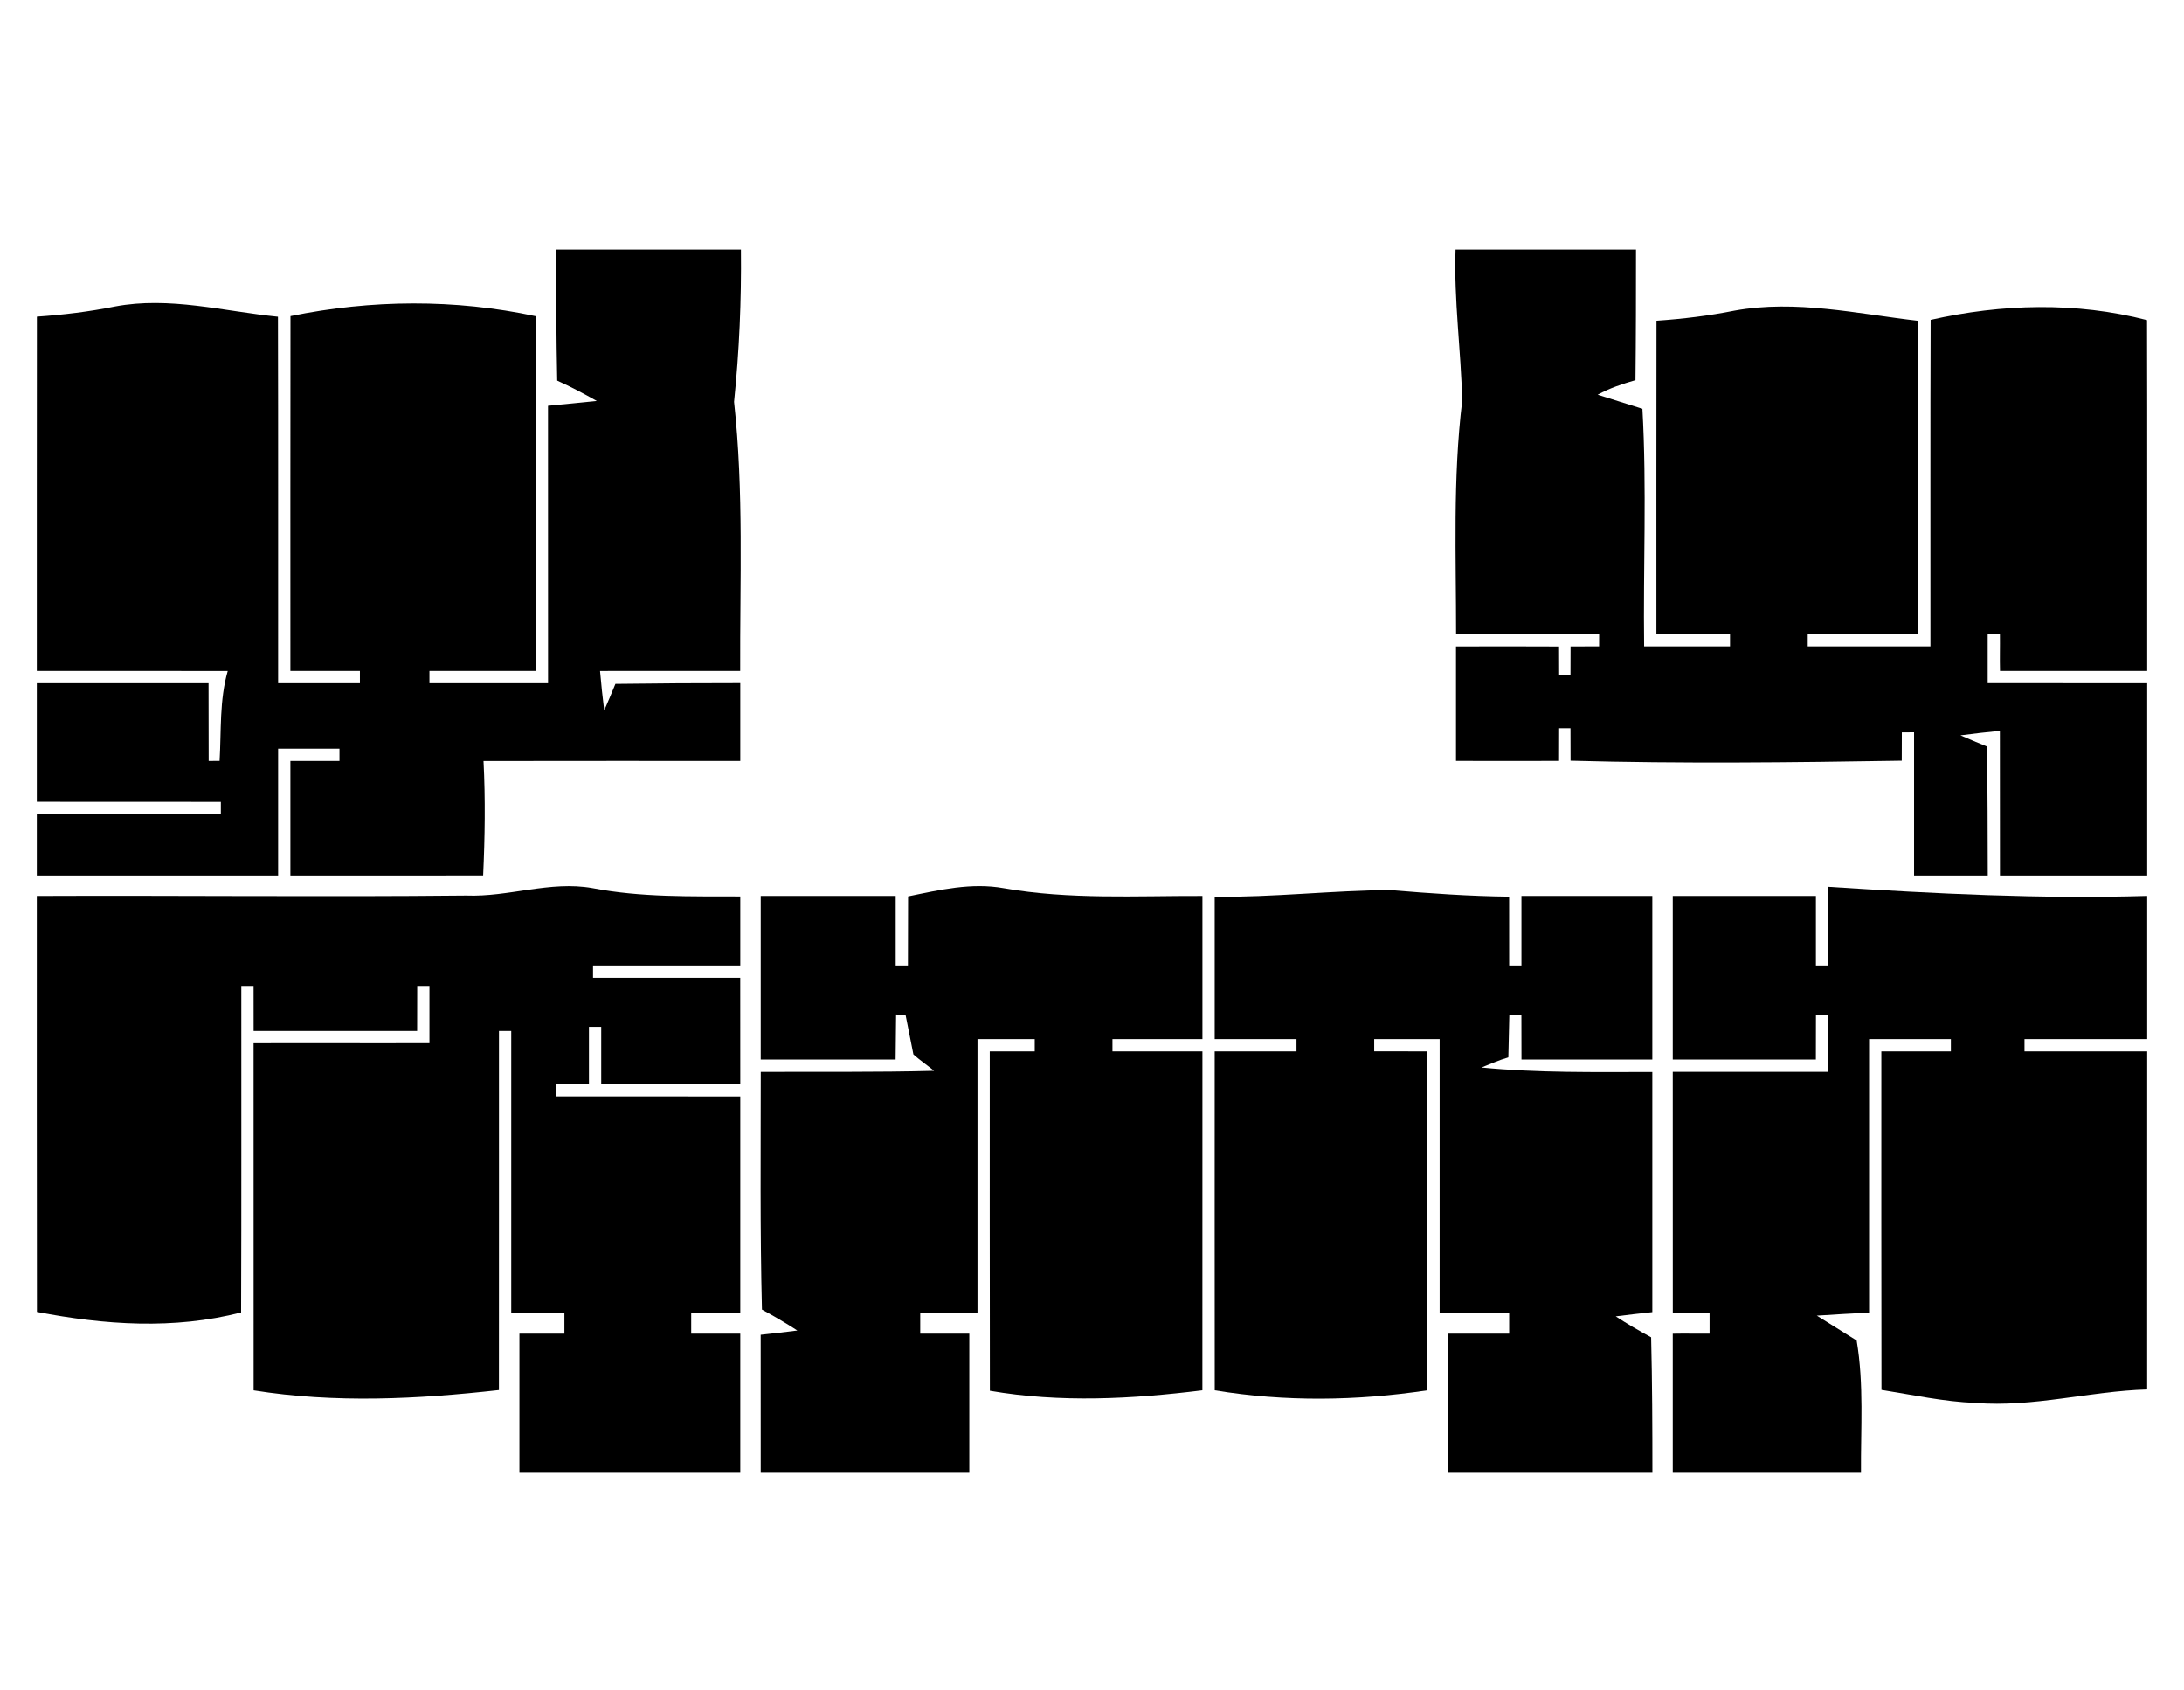 <?xml version="1.0" encoding="UTF-8" ?>
<!DOCTYPE svg PUBLIC "-//W3C//DTD SVG 1.1//EN" "http://www.w3.org/Graphics/SVG/1.1/DTD/svg11.dtd">
<svg width="534pt" height="413pt" viewBox="0 0 534 413" version="1.1" xmlns="http://www.w3.org/2000/svg">
<g id="#000000ff">
<path fill="#000000" opacity="1.00" d=" M 135.99 61.00 C 151.04 61.00 166.10 61.00 181.16 61.00 C 181.29 73.44 180.76 85.87 179.48 98.23 C 181.88 120.08 180.89 142.07 180.98 164.00 C 169.55 163.99 158.13 164.00 146.71 164.01 C 146.99 167.21 147.33 170.45 147.73 173.66 C 148.69 171.52 149.55 169.33 150.47 167.17 C 160.65 167.03 170.82 166.98 181.00 166.98 C 181.00 173.32 181.00 179.66 181.00 186.00 C 160.07 186.00 139.15 185.98 118.22 186.02 C 118.70 195.34 118.56 204.67 118.13 213.99 C 102.42 214.01 86.71 214.00 71.00 214.00 C 70.99 204.67 70.99 195.33 71.00 186.00 C 75.00 186.00 79.00 186.00 83.00 186.00 C 83.00 185.25 83.00 183.75 83.00 183.00 C 79.25 183.00 71.75 183.00 68.00 183.00 C 68.00 193.33 68.00 203.66 68.00 214.00 C 48.33 214.00 28.67 214.01 9.00 214.00 C 9.00 210.25 9.00 202.76 9.00 199.01 C 24.00 198.97 39.00 199.03 54.00 198.99 C 54.00 198.25 54.00 196.75 54.00 196.01 C 39.00 195.97 24.00 196.03 9.00 195.99 C 9.00 186.32 9.00 176.66 9.00 167.00 C 23.00 167.00 36.99 167.00 50.99 167.00 C 51.00 173.33 51.00 179.67 51.02 186.00 C 51.69 186.00 53.02 185.99 53.69 185.99 C 54.12 178.66 53.63 171.15 55.68 164.02 C 40.12 163.97 24.56 164.02 9.00 164.00 C 9.01 135.13 8.98 106.27 9.02 77.40 C 15.43 76.96 21.82 76.19 28.12 74.92 C 41.44 72.41 54.75 76.11 67.96 77.42 C 68.04 107.28 67.98 137.14 68.00 167.00 C 74.67 167.00 81.33 167.00 88.00 167.00 C 88.00 166.25 88.00 164.75 88.00 164.00 C 82.33 164.00 76.67 164.00 71.00 164.00 C 71.01 135.09 70.97 106.18 71.02 77.27 C 90.82 73.22 111.19 73.06 130.97 77.29 C 131.03 106.19 130.99 135.09 131.00 164.00 C 122.33 164.00 113.67 164.00 105.00 164.00 C 105.00 164.75 105.00 166.25 105.00 167.00 C 114.67 167.00 124.33 167.00 134.00 167.00 C 134.00 144.40 134.01 121.80 133.99 99.20 C 136.98 98.90 142.94 98.31 145.92 98.02 C 142.76 96.22 139.55 94.54 136.24 93.04 C 136.01 82.36 135.97 71.68 135.99 61.00 Z" />
<path fill="#000000" opacity="1.00" d=" M 355.89 61.00 C 370.59 61.01 385.30 61.00 400.01 61.00 C 400.01 71.64 400.00 82.28 399.88 92.92 C 396.68 93.86 393.56 94.87 390.64 96.49 C 393.38 97.35 398.84 99.07 401.58 99.93 C 402.67 119.26 401.75 138.64 402.00 158.00 C 408.99 158.00 415.99 158.00 423.00 158.00 C 423.00 157.25 423.00 155.75 423.00 155.00 C 416.99 155.00 411.00 155.00 405.00 155.00 C 405.00 129.46 404.98 103.93 405.02 78.40 C 411.42 77.96 417.82 77.19 424.12 75.93 C 439.09 73.22 454.11 76.70 468.97 78.42 C 469.03 103.95 468.99 129.47 469.00 155.00 C 459.99 155.00 450.99 155.00 442.00 155.00 C 442.00 155.75 442.00 157.25 442.00 158.00 C 451.99 158.00 461.99 158.00 472.00 158.00 C 472.02 131.39 471.95 104.79 472.05 78.19 C 489.43 74.26 507.63 73.77 524.96 78.25 C 525.04 106.83 524.98 135.41 525.00 164.00 C 513.00 164.00 501.00 164.00 489.01 164.00 C 488.93 160.97 489.03 158.01 488.99 155.00 C 488.25 155.00 486.75 155.00 486.00 155.00 C 485.99 158.99 485.99 162.99 486.00 166.99 C 499.00 167.03 512.00 166.97 525.00 167.01 C 525.00 182.67 525.00 198.33 525.00 214.00 C 512.99 214.00 500.99 214.00 489.00 214.00 C 489.00 202.21 489.00 190.43 488.98 178.64 C 485.72 178.95 482.57 179.32 479.34 179.74 C 481.48 180.69 483.62 181.55 485.83 182.47 C 485.97 192.98 486.01 203.49 486.02 214.00 C 480.00 213.99 474.00 214.00 468.00 214.00 C 467.99 202.33 468.00 190.66 468.00 179.00 C 467.25 179.00 465.76 179.01 465.01 179.01 C 465.01 180.74 465.00 184.21 464.99 185.94 C 437.99 186.38 411.01 186.69 384.01 185.94 C 384.00 183.29 383.99 180.65 383.99 178.00 C 383.25 178.00 381.75 178.00 381.01 178.00 C 381.00 180.66 380.99 183.32 380.99 185.99 C 372.66 186.02 364.33 186.01 356.00 185.99 C 355.99 176.66 355.99 167.34 356.00 158.01 C 364.33 157.98 372.65 157.98 380.99 158.02 C 380.99 159.76 381.00 163.25 381.01 165.00 C 381.75 165.00 383.24 165.00 383.99 165.00 C 384.00 163.25 384.01 159.76 384.01 158.01 C 385.76 158.01 389.25 158.00 390.99 157.99 C 391.00 157.24 391.00 155.75 391.00 155.00 C 379.34 155.00 367.68 155.00 356.02 155.00 C 356.03 136.01 355.20 116.94 357.51 98.04 C 357.24 85.71 355.46 73.38 355.89 61.00 Z" />
<path fill="#000000" opacity="1.00" d=" M 114.00 218.90 C 124.36 219.31 134.51 215.25 144.84 217.09 C 156.75 219.39 168.93 219.07 181.00 219.12 C 181.00 224.74 181.00 230.37 181.00 236.00 C 169.00 236.00 157.00 236.00 145.00 236.00 C 145.00 236.75 145.00 238.25 145.00 239.00 C 157.00 239.00 168.99 239.00 180.99 239.00 C 181.01 247.66 181.01 256.33 181.00 265.00 C 169.66 265.00 158.33 265.00 147.00 265.00 C 146.99 260.32 147.00 255.67 147.00 251.00 C 146.25 251.00 144.75 251.00 144.00 251.00 C 144.00 255.65 144.00 260.33 144.00 264.99 C 141.33 264.99 138.66 265.00 136.00 265.00 C 136.00 265.75 136.00 267.25 136.00 267.99 C 151.00 268.03 166.00 267.97 181.00 268.01 C 181.00 285.67 181.00 303.33 181.00 321.00 C 177.00 320.99 173.00 320.99 169.00 321.00 L 169.00 325.99 C 173.00 325.99 177.00 325.99 181.00 326.00 C 181.00 337.33 181.00 348.66 181.00 360.00 C 163.00 360.00 145.00 360.00 127.00 360.00 C 127.00 348.66 127.00 337.33 127.00 326.00 C 129.75 326.00 135.25 326.00 138.00 325.99 L 138.00 321.01 C 133.66 320.99 129.33 321.00 125.00 321.00 C 125.00 298.00 125.00 275.00 125.00 252.00 C 124.25 252.00 122.75 252.00 122.00 252.00 C 121.99 281.26 122.02 310.52 121.99 339.78 C 102.06 342.01 81.91 343.03 62.01 339.85 C 61.99 311.57 62.00 283.29 62.00 255.01 C 76.33 254.96 90.67 255.04 105.00 254.99 C 105.00 250.32 105.00 245.67 105.00 241.00 C 104.25 241.00 102.75 241.00 102.01 241.00 C 102.00 243.75 102.00 249.25 101.99 252.00 C 88.66 252.00 75.34 252.00 62.01 252.00 C 62.01 249.25 62.00 243.75 62.00 241.00 C 61.25 241.00 59.75 241.00 59.00 241.00 C 58.98 267.60 59.05 294.21 58.95 320.81 C 42.52 325.05 25.53 323.86 9.03 320.68 C 8.97 286.79 9.01 252.90 9.00 219.00 C 44.00 218.85 79.01 219.26 114.00 218.90 Z" />
<path fill="#000000" opacity="1.00" d=" M 222.03 219.11 C 229.70 217.53 237.55 215.69 245.41 217.11 C 261.46 219.93 277.80 218.95 294.00 219.00 C 294.00 230.67 294.00 242.33 294.00 254.00 C 286.66 254.00 279.33 254.00 272.00 254.00 C 272.00 254.75 272.00 256.25 272.00 257.00 C 279.33 256.99 286.66 257.00 294.00 257.00 C 293.99 284.62 294.01 312.23 293.99 339.84 C 276.74 341.98 259.23 342.92 242.03 339.95 C 241.97 312.30 242.01 284.65 242.00 257.00 C 244.75 257.00 250.25 257.00 253.00 257.00 C 253.00 256.25 253.00 254.75 253.00 254.00 C 248.32 253.99 243.67 254.00 239.00 254.00 C 239.00 276.33 239.00 298.66 239.00 321.00 C 234.32 320.99 229.67 321.00 225.00 321.00 L 225.00 325.99 C 229.00 325.99 233.00 325.99 237.00 326.00 C 237.00 337.33 237.00 348.67 237.00 360.00 C 220.00 360.00 203.00 360.00 186.00 360.00 C 186.00 348.75 186.00 337.51 185.99 326.27 C 188.98 325.95 191.97 325.61 194.95 325.23 C 192.14 323.38 189.24 321.72 186.30 320.11 C 185.81 300.75 186.01 281.38 186.01 262.02 C 200.14 261.95 214.27 262.13 228.39 261.75 C 226.73 260.39 224.91 259.16 223.33 257.74 C 222.85 255.33 221.90 250.52 221.42 248.12 C 220.84 248.08 219.68 248.01 219.10 247.97 C 219.07 250.72 219.01 256.24 218.98 259.00 C 207.98 259.00 196.99 259.00 186.00 259.00 C 186.00 245.66 186.00 232.33 186.00 219.00 C 197.00 219.00 208.00 219.00 219.00 219.00 C 218.99 224.66 219.00 230.33 219.00 236.00 C 219.75 236.00 221.24 236.00 221.99 236.00 C 222.00 230.36 222.01 224.73 222.03 219.11 Z" />
<path fill="#000000" opacity="1.00" d=" M 297.00 219.19 C 311.35 219.36 325.64 217.66 339.97 217.57 C 349.63 218.39 359.29 219.06 368.99 219.17 C 368.99 224.77 368.99 230.39 369.00 236.00 C 369.75 236.00 371.25 236.00 372.00 236.00 C 371.99 230.33 371.99 224.66 372.00 219.00 C 382.66 219.00 393.33 219.00 404.00 219.00 C 404.00 232.33 404.00 245.66 404.00 259.00 C 393.33 259.00 382.67 259.00 372.01 259.00 C 372.00 256.25 372.00 250.75 371.99 248.00 C 371.25 248.00 369.78 248.02 369.04 248.02 C 368.98 250.64 368.86 255.86 368.80 258.47 C 366.42 259.15 364.44 260.09 362.22 260.94 C 376.10 262.29 390.06 262.05 404.00 262.04 C 404.00 281.60 404.00 301.17 404.00 320.73 C 401.01 321.04 398.02 321.39 395.05 321.77 C 397.84 323.59 400.76 325.28 403.71 326.89 C 403.98 337.92 404.02 348.96 404.02 360.00 C 387.34 360.00 370.67 360.00 354.00 360.00 C 354.00 348.66 354.00 337.33 354.00 326.00 C 357.75 326.00 365.25 326.00 369.00 326.00 L 369.00 321.00 C 363.32 320.99 357.66 320.99 352.00 321.00 C 352.00 298.66 352.00 276.33 352.00 254.00 C 346.66 254.00 341.33 254.00 336.00 254.00 C 336.00 254.75 336.00 256.25 336.00 256.99 C 340.32 256.99 344.67 257.00 349.00 257.00 C 348.99 284.61 349.02 312.22 348.99 339.84 C 331.77 342.43 314.22 342.69 297.01 339.84 C 296.98 312.22 297.00 284.61 297.00 257.00 C 303.66 257.00 310.33 257.00 317.00 257.00 C 317.00 256.25 317.00 254.75 317.00 254.00 C 310.33 254.00 303.66 254.00 297.00 254.00 C 297.00 242.39 297.00 230.79 297.00 219.19 Z" />
<path fill="#000000" opacity="1.00" d=" M 447.01 216.77 C 472.98 218.46 498.95 219.76 525.00 218.99 C 524.99 230.66 524.99 242.32 525.00 254.00 C 514.99 254.00 504.99 254.00 495.00 254.00 C 495.00 254.75 495.00 256.25 495.00 257.00 C 504.99 257.00 514.99 257.00 525.00 257.00 C 524.99 284.55 525.01 312.09 524.99 339.63 C 510.92 340.04 497.12 344.06 482.99 342.92 C 475.24 342.62 467.66 340.94 460.03 339.74 C 459.97 312.16 460.01 284.58 460.00 257.00 C 465.66 256.99 471.33 257.00 477.00 257.00 C 477.00 256.25 477.00 254.75 477.00 254.00 C 470.33 254.00 463.66 254.00 457.00 254.00 C 457.00 276.28 456.99 298.56 457.00 320.85 C 452.73 321.06 448.47 321.31 444.22 321.59 C 446.66 323.11 451.52 326.15 453.96 327.67 C 455.77 338.33 454.94 349.22 455.02 360.00 C 439.68 360.00 424.34 360.00 409.00 360.00 C 409.00 348.66 408.99 337.33 409.00 326.01 C 411.93 325.95 415.02 326.02 418.00 326.00 L 418.00 321.01 C 414.93 320.95 412.03 321.02 409.01 320.99 C 408.99 301.33 408.99 281.66 409.00 262.00 C 421.67 261.99 434.33 262.01 447.00 262.00 C 446.98 257.32 447.00 252.67 447.00 248.00 C 446.25 248.00 444.75 248.00 444.01 248.00 C 444.00 250.75 444.00 256.25 443.99 259.00 C 432.32 259.00 420.66 259.00 409.00 259.00 C 409.00 245.66 409.00 232.33 409.00 219.00 C 420.66 219.00 432.33 219.00 444.00 219.00 C 443.99 224.66 443.99 230.33 444.00 236.00 C 444.75 236.00 446.25 236.00 447.00 236.00 C 446.99 229.58 447.00 223.18 447.01 216.77 Z" />
</g>
</svg>
